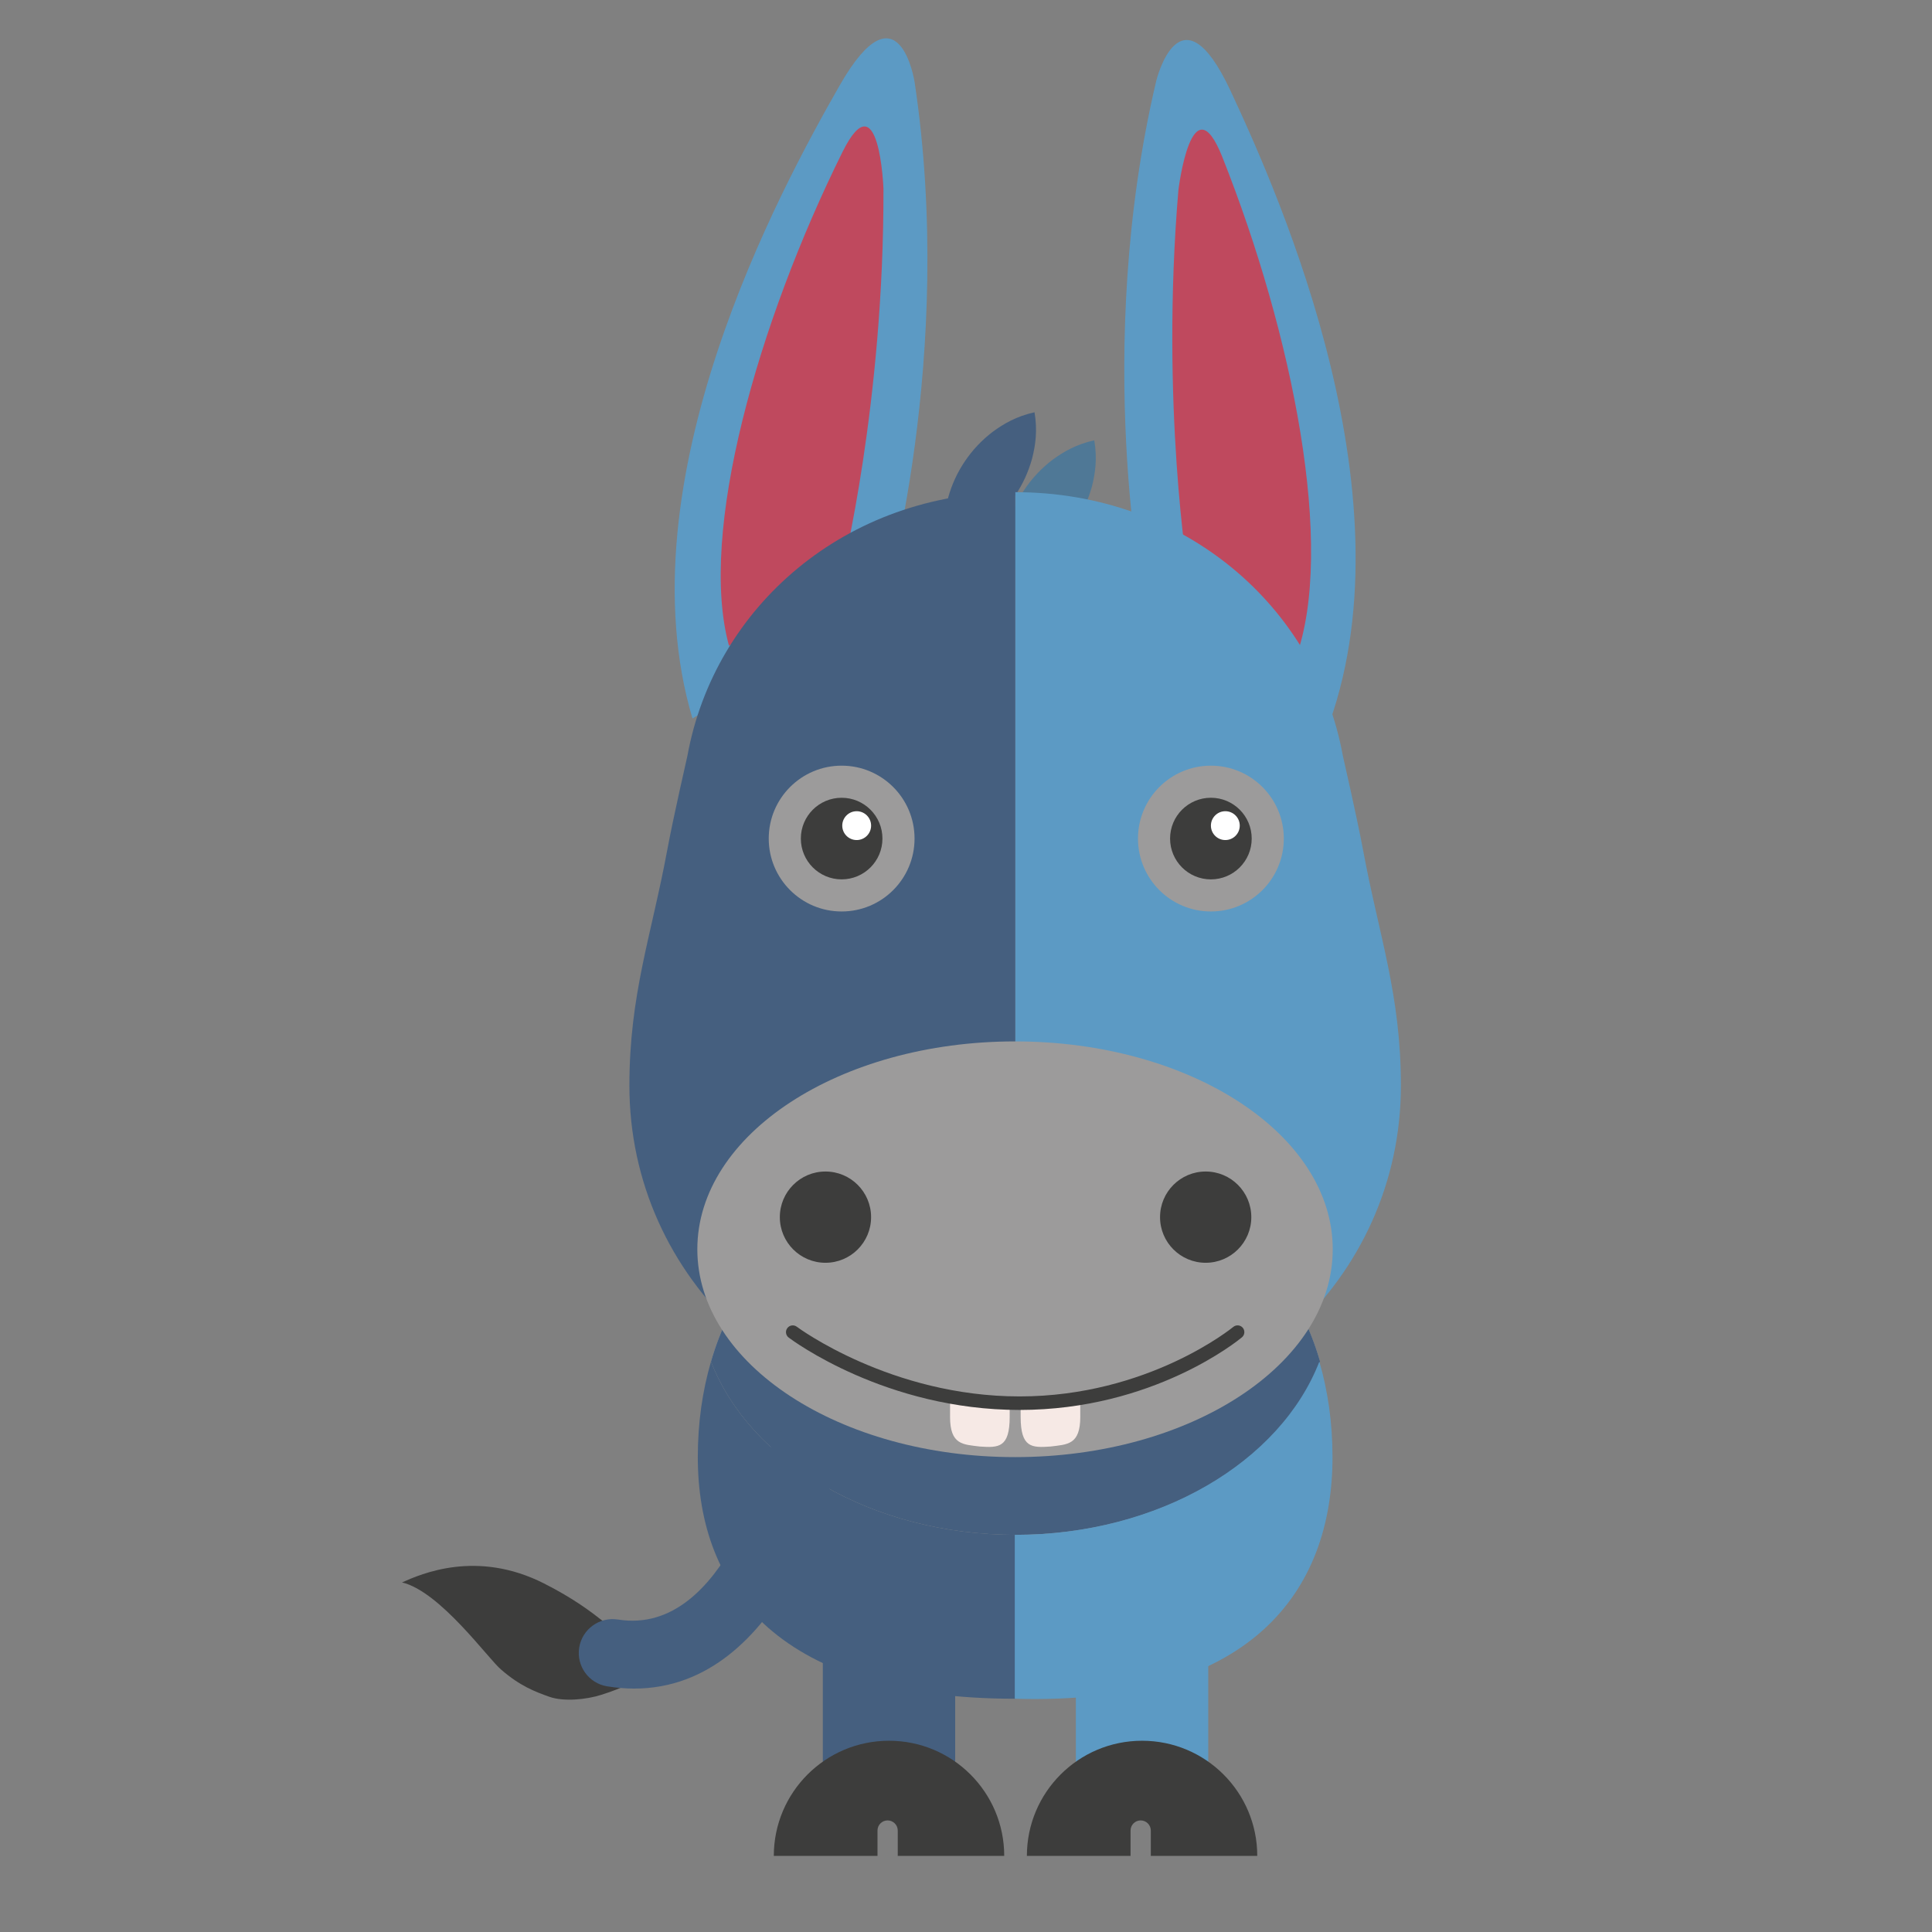 <?xml version="1.0" encoding="utf-8"?>
<!-- Generator: Adobe Illustrator 16.0.3, SVG Export Plug-In . SVG Version: 6.00 Build 0)  -->
<!DOCTYPE svg PUBLIC "-//W3C//DTD SVG 1.1//EN" "http://www.w3.org/Graphics/SVG/1.1/DTD/svg11.dtd">
<svg version="1.1" id="Layer_1" xmlns:x="http://ns.adobe.com/Extensibility/1.0/" xmlns:i="http://ns.adobe.com/AdobeIllustrator/10.0/" xmlns:graph="http://ns.adobe.com/Graphs/1.0/"
	 xmlns="http://www.w3.org/2000/svg" xmlns:xlink="http://www.w3.org/1999/xlink" xmlns:a="http://ns.adobe.com/AdobeSVGViewerExtensions/3.0/"
	 x="0px" y="0px" width="144px" height="144px" viewBox="0 0 144 144" enable-background="new 0 0 144 144" xml:space="preserve">
<rect x="0" y="0" width="144" height="144" fill="#808080" stroke="none"/>
<g>
	<g>
		<g>
			<g>
				<path fill="#5C9AC4" d="M85.268,44.912c0,0-3.85-18.703,0.909-38.875c0,0,1.772-7.338,5.54,0.731
					c3.77,8.07,13.767,30.701,7.067,47.924L85.268,44.912z"/>
			</g>
		</g>
		<g>
			<g>
				<path fill="#BF495E" d="M88.574,42.921c0,0-2.095-12.786-0.742-28.756c0,0,0.991-8.204,3.273-2.463
					c5.236,13.178,8.461,29.16,5.469,37.353L88.574,42.921z"/>
			</g>
		</g>
	</g>
	<g>
		<g>
			<g>
				<path fill="#5C9AC4" d="M65.888,44.912c0,0,5.369-18.325,2.277-38.819c0,0-1.165-7.459-5.582,0.275
					c-4.418,7.735-16.236,29.469-10.969,47.184L65.888,44.912z"/>
			</g>
		</g>
		<g>
			<g>
				<path fill="#BF495E" d="M62.756,42.656c0,0,3.135-12.572,3.092-28.598c0,0-0.314-8.258-3.058-2.723
					C56.493,24.04,52.024,39.718,54.335,48.13L62.756,42.656z"/>
			</g>
		</g>
	</g>
</g>
<g>
	<g>
		<g>
			<g opacity="0.39">
				<g>
					<path fill="#C6CCD6" d="M75.692,114.399c10.746,0,19.807-5.45,22.701-12.911c-2.895-9.977-11.955-15.43-22.701-15.43
						c-10.748,0-19.809,5.453-22.701,15.43C55.884,108.949,64.945,114.399,75.692,114.399z"/>
				</g>
			</g>
			<g>
				<g>
					<path fill="#455F7F" d="M75.692,114.399c10.746,0,19.807-5.45,22.701-12.911c-2.895-9.977-11.955-15.43-22.701-15.43
						c-10.748,0-19.809,5.453-22.701,15.43C55.884,108.949,64.945,114.399,75.692,114.399z"/>
				</g>
			</g>
			<g>
				<g>
					<path fill="#455F7F" d="M52.992,101.488c-0.63,2.165-0.982,4.534-0.982,7.117c0,9.946,6.151,18.01,23.683,18.01v-12.216
						C64.945,114.399,55.884,108.949,52.992,101.488z"/>
				</g>
			</g>
			<g>
				<g>
					<path fill="#5C9AC4" d="M98.337,101.488c0.629,2.165,0.98,4.534,0.98,7.117c0,9.946-6.016,18.516-23.681,18.01v-12.216
						C86.383,114.399,95.442,108.949,98.337,101.488z"/>
				</g>
			</g>
		</g>
	</g>
	<g>
		<g>
			<g>
				<rect x="61.329" y="120.319" fill="#455F7F" width="9.864" height="13.601"/>
			</g>
		</g>
		<g>
			<g>
				<rect x="80.188" y="120.319" fill="#5C9AC4" width="9.867" height="13.601"/>
			</g>
		</g>
		<g>
			<g>
				<g>
					<path fill="#3D3D3C" d="M66.158,135.683c0.416,0,0.755,0.34,0.755,0.758v1.889h7.936c0-4.742-3.844-8.585-8.588-8.585
						c-4.741,0-8.586,3.843-8.586,8.585h7.728v-1.889C65.401,136.022,65.739,135.683,66.158,135.683z"/>
				</g>
			</g>
		</g>
		<g>
			<g>
				<g>
					<path fill="#3D3D3C" d="M85.018,135.683c0.417,0,0.757,0.34,0.757,0.758v1.889h7.934c0-4.742-3.842-8.585-8.586-8.585
						c-4.741,0-8.585,3.843-8.585,8.585h7.727v-1.889C84.264,136.022,84.599,135.683,85.018,135.683z"/>
				</g>
			</g>
		</g>
	</g>
</g>
<g>
	<g>
		<g>
			<g>
				<path fill="#455F7F" d="M77.107,30.729c0.227,1.343,0.08,2.433-0.18,3.447c-0.275,1.004-0.696,1.91-1.247,2.73
					c-0.547,0.821-1.226,1.553-2.053,2.186c-0.843,0.623-1.799,1.168-3.133,1.46c-0.232-1.345-0.086-2.437,0.173-3.451
					c0.276-1.003,0.699-1.909,1.254-2.727c0.553-0.816,1.231-1.549,2.058-2.181C74.823,31.57,75.777,31.023,77.107,30.729z"/>
			</g>
		</g>
		<g>
			<g>
				<path fill="#4F7896" d="M81.561,32.819c0.229,1.342,0.081,2.433-0.176,3.447c-0.278,1.004-0.701,1.91-1.249,2.73
					s-1.228,1.552-2.056,2.185c-0.841,0.623-1.797,1.17-3.131,1.461c-0.231-1.347-0.087-2.438,0.175-3.452
					c0.275-1.004,0.697-1.91,1.251-2.726c0.553-0.817,1.232-1.549,2.059-2.182C79.278,33.66,80.231,33.112,81.561,32.819z"/>
			</g>
		</g>
	</g>
	<g>
		<g>
			<g>
				<path fill="#5C9AC4" d="M101.59,63.334c-0.435-2.344-1.501-7-1.501-7c-2.014-11.084-11.773-19.65-24.434-19.65v70.179
					c16.718,0,28.76-11.615,28.76-25.946C104.415,74.123,102.782,69.768,101.59,63.334z"/>
			</g>
		</g>
		<g>
			<g>
				<g>
					<path fill="#455F7F" d="M49.737,63.334c0.433-2.344,1.499-7,1.499-7c2.016-11.084,11.774-19.65,24.435-19.65v70.179
						c-16.717,0-28.759-11.615-28.759-25.946C46.912,74.123,48.545,69.768,49.737,63.334z"/>
				</g>
			</g>
		</g>
	</g>
	<g>
		<g>
			<path fill="#9C9B9B" d="M99.334,93.114c0,8.555-10.602,15.491-23.679,15.491c-13.078,0-23.68-6.937-23.68-15.491
				c0-8.56,10.603-15.494,23.68-15.494C88.732,77.62,99.334,84.555,99.334,93.114z"/>
		</g>
	</g>
	<g>
		<g>
			<g>
				<circle fill="#3D3D3C" cx="61.525" cy="90.719" r="3.401"/>
			</g>
		</g>
		<g>
			<g>
				<circle fill="#3D3D3C" cx="89.864" cy="90.719" r="3.401"/>
			</g>
		</g>
	</g>
	<g>
		<g>
			<g>
				<circle fill="#9C9B9B" cx="62.731" cy="62.502" r="5.434"/>
			</g>
		</g>
	</g>
	<g>
		<g>
			<g>
				<circle fill="#9C9B9B" cx="90.253" cy="62.502" r="5.434"/>
			</g>
		</g>
	</g>
	<g>
		<g>
			<g>
				<circle fill="#3D3D3C" cx="62.731" cy="62.502" r="3.041"/>
			</g>
		</g>
	</g>
	<g>
		<g>
			<g>
				<circle fill="#3D3D3C" cx="90.253" cy="62.502" r="3.042"/>
			</g>
		</g>
	</g>
	<g>
		<g>
			<circle fill="#FFFFFF" cx="63.852" cy="61.538" r="1.075"/>
		</g>
	</g>
	<g>
		<g>
			<circle fill="#FFFFFF" cx="91.329" cy="61.538" r="1.075"/>
		</g>
	</g>
	<g>
		<g>
			<g>
				<path fill="#F6E9E5" d="M70.811,105.596c0,2.104,0.965,2.063,2.222,2.22l0,0c1.393,0.095,2.223,0.1,2.223-2.22v-1.415
					c0,0.238-4.444-0.328-4.444-0.328V105.596z"/>
			</g>
		</g>
		<g>
			<g>
				<path fill="#F6E9E5" d="M80.518,105.596c0,2.104-0.967,2.063-2.224,2.22l0,0c-1.392,0.095-2.221,0.1-2.221-2.22v-1.415
					c0,0.238,4.444-0.328,4.444-0.328V105.596z"/>
			</g>
		</g>
	</g>
	<g>
		<g>
			<g>
				<path fill="#3D3D3C" d="M75.992,105.089c-9.958,0-16.919-5.177-17.21-5.396c-0.222-0.169-0.266-0.484-0.098-0.705
					c0.167-0.224,0.483-0.267,0.706-0.101c0.068,0.053,6.996,5.194,16.603,5.194c9.589,0,15.863-5.126,15.925-5.178
					c0.216-0.178,0.533-0.151,0.713,0.063c0.177,0.215,0.148,0.532-0.065,0.711C92.299,99.898,85.963,105.089,75.992,105.089z"/>
			</g>
		</g>
	</g>
</g>
<g>
	<g>
		<g>
			<path fill="#3D3D3C" d="M29.965,117.944c1.423-0.634,5.566-2.465,10.587,0.079c2.212,1.123,3.462,2.083,4.399,2.816
				c0.93,0.753,2.645,2.594,3.351,3.988c-1.425,0.642-1.661,0.911-3.481,1.495c-1.135,0.361-2.812,0.522-3.875,0.147
				c-1.063-0.378-2.2-0.81-3.586-2.02C36.427,123.693,32.821,118.623,29.965,117.944z"/>
		</g>
	</g>
	<g>
		<g>
			<g>
				<path fill="#455F7F" d="M47.272,125.857c-0.646,0-1.317-0.054-2.015-0.167c-1.374-0.222-2.309-1.517-2.086-2.891
					c0.222-1.374,1.516-2.308,2.891-2.089c8.142,1.31,11.307-12.515,11.337-12.654c0.303-1.358,1.648-2.219,3.009-1.912
					c1.36,0.302,2.216,1.648,1.914,3.008C62.162,109.871,58.467,125.857,47.272,125.857z"/>
			</g>
		</g>
	</g>
</g>
</svg>
